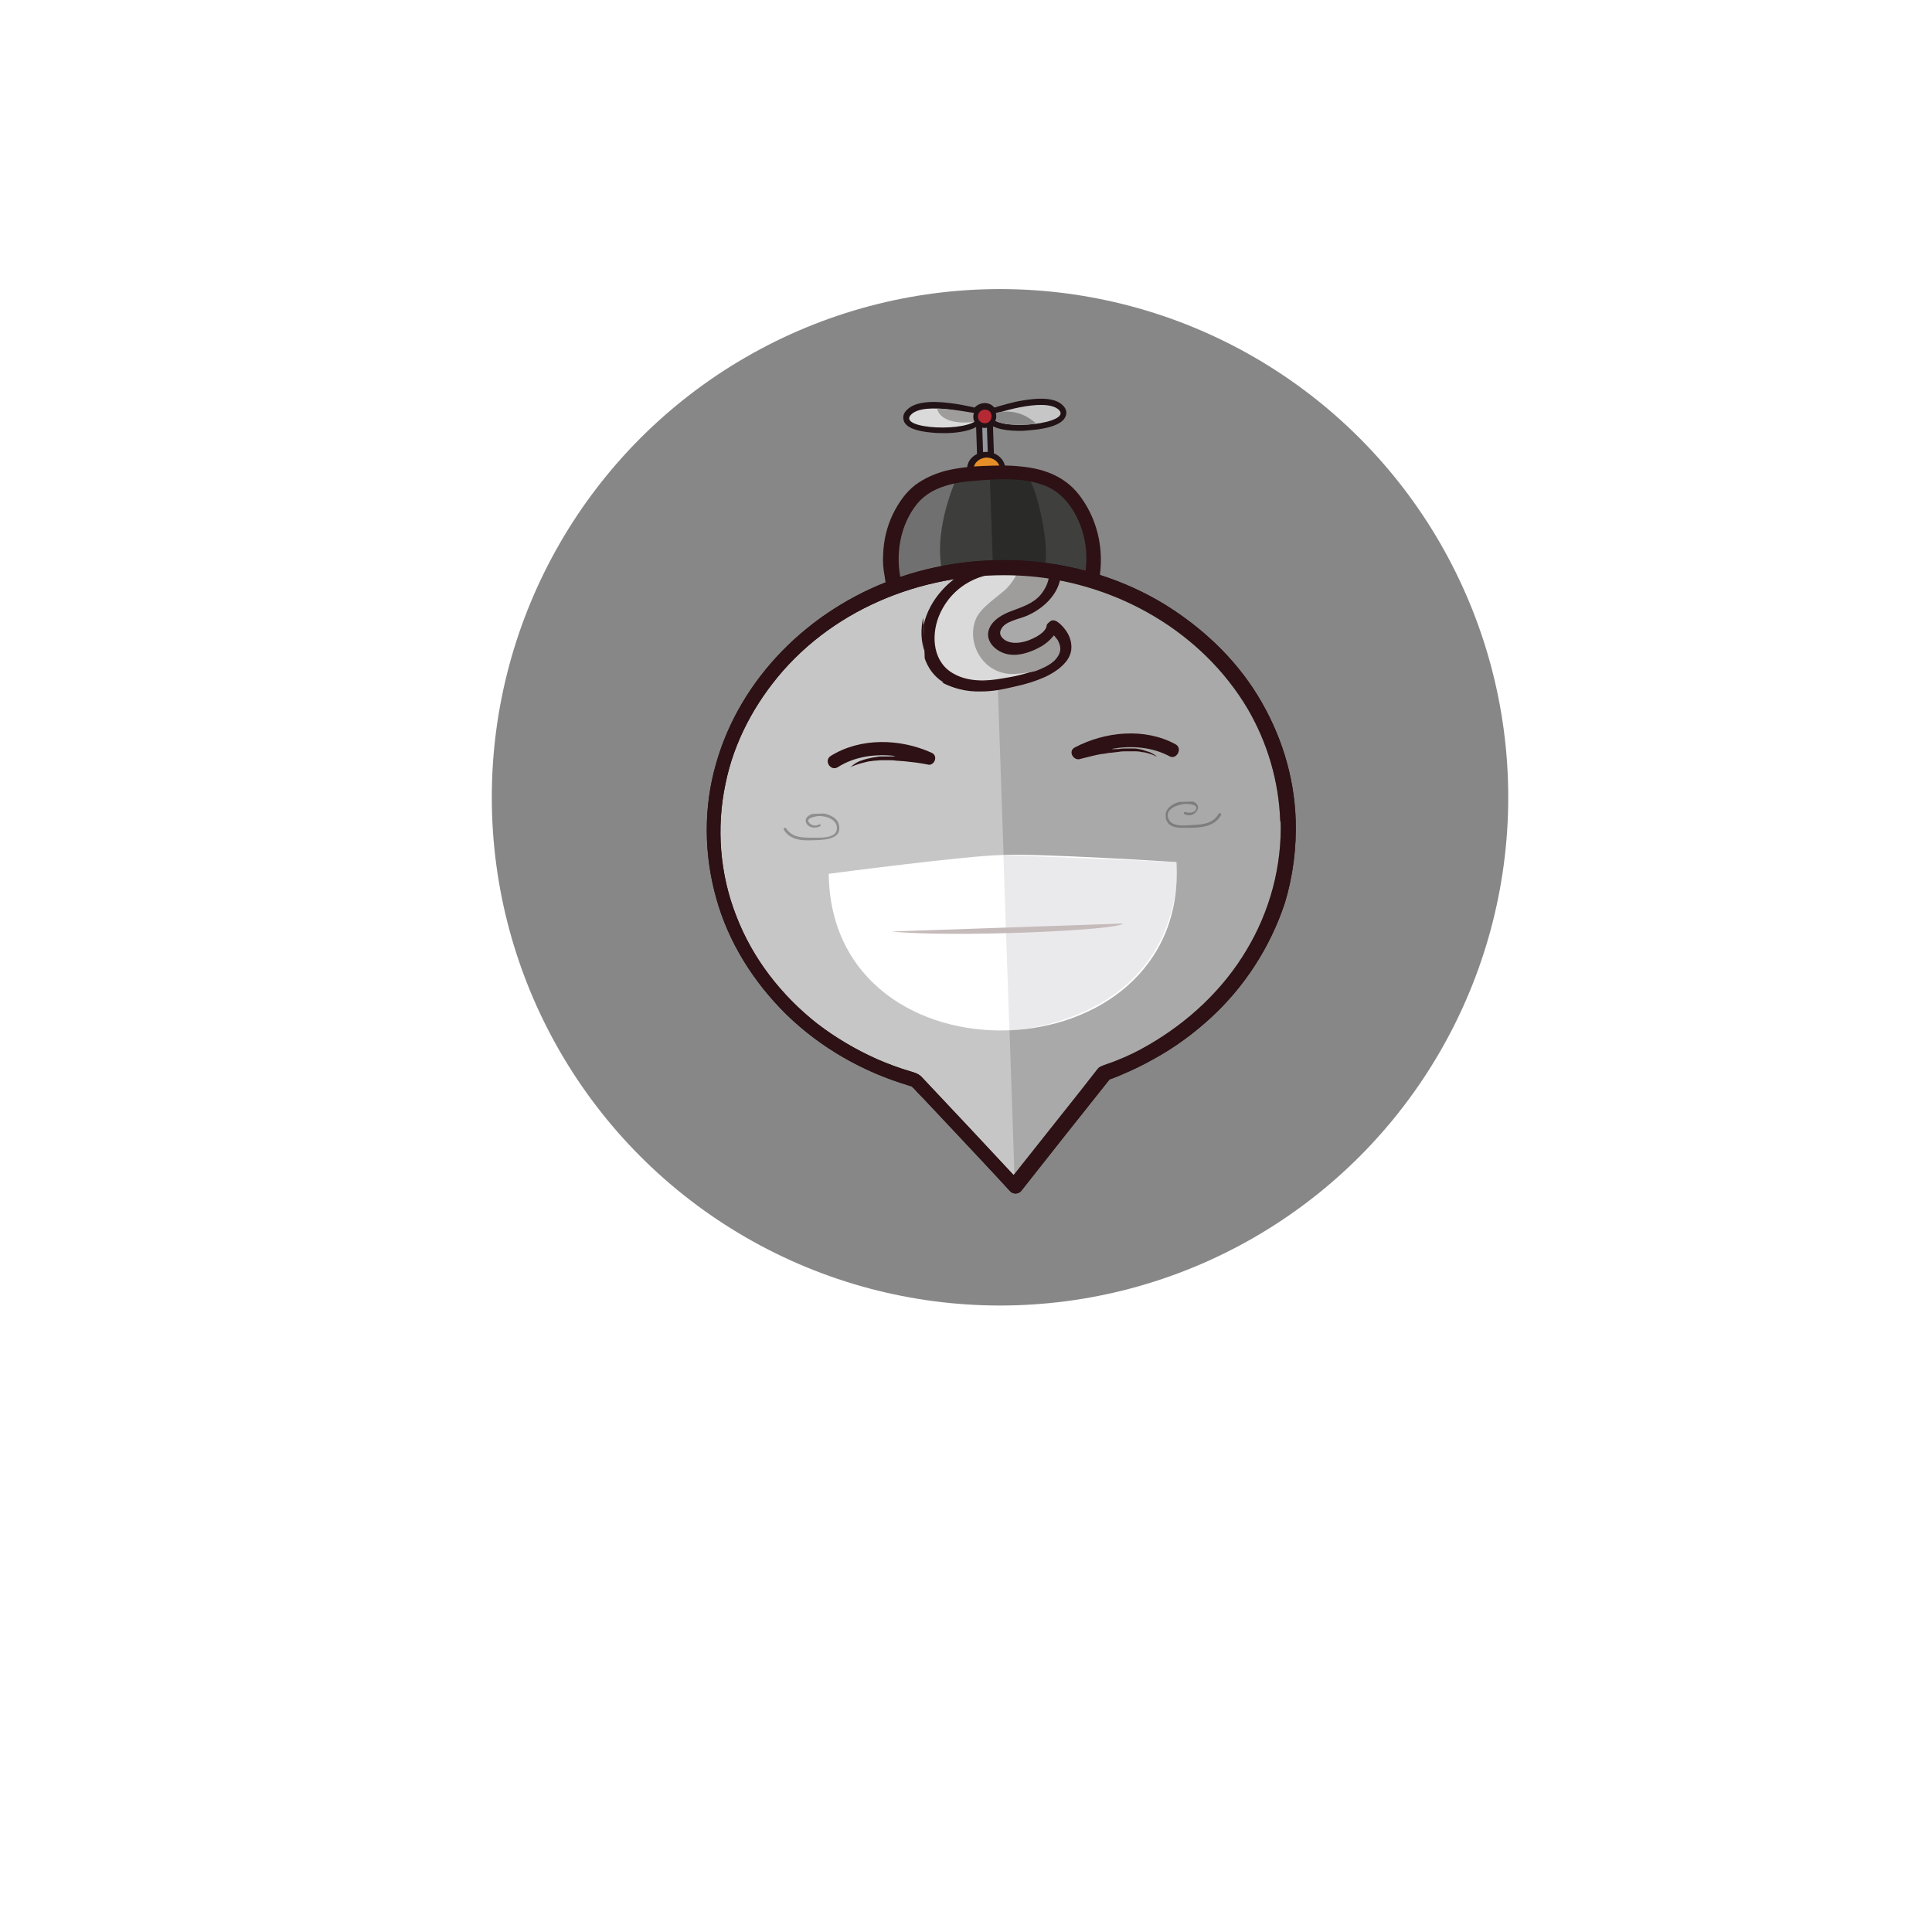 <?xml version="1.0" encoding="utf-8"?>
<!-- Generator: Adobe Illustrator 18.0.0, SVG Export Plug-In . SVG Version: 6.00 Build 0)  -->
<!DOCTYPE svg PUBLIC "-//W3C//DTD SVG 1.1//EN" "http://www.w3.org/Graphics/SVG/1.1/DTD/svg11.dtd">
<svg version="1.1" id="Camada_1" xmlns="http://www.w3.org/2000/svg" xmlns:xlink="http://www.w3.org/1999/xlink" x="0px" y="0px"
	 viewBox="0 0 411.7 411.7" enable-background="new 0 0 411.7 411.7" xml:space="preserve">
<pattern  x="-3192.1" y="-634.4" width="172" height="121.4" patternUnits="userSpaceOnUse" id="Unnamed_Pattern_2" viewBox="0 -121.4 172 121.4" overflow="visible">
	<g>
		<polygon fill="none" points="0,-121.4 172,-121.4 172,0 0,0 		"/>
		<polygon fill="#2D1114" points="172,-121.4 0,-121.4 0,0 172,0 		"/>
	</g>
</pattern>
<g>
	<circle fill="#FFFFFF" cx="213.1" cy="169.9" r="120.6"/>
	<g>
		<circle fill="#878787" cx="213.1" cy="169.9" r="108.3"/>
		<g>
			<g>
				<path fill="#717070" d="M232.6,123.4c0.3-1.5,0.4-3.1,0.4-4.8c-0.2-4.7-1.8-8.9-4.5-12.3c-4.1-5.3-10.5-5.6-17.7-5.4
					c-7.5,0.3-14,1.3-17.7,7.1c-2.2,3.5-3.4,7.6-3.3,12.1c0.1,1.6,0.3,3.2,0.7,4.7C194,126,214.2,132.1,232.6,123.4"/>
				<path fill="#221317" d="M233.7,123.6c1.1-6-0.1-12.1-3.6-17.1c-3-4.3-7.5-6.1-12.5-6.6c-2.7-0.3-5.4-0.2-8.1-0.1
					c-2.6,0.1-5.2,0.4-7.7,1c-2.3,0.6-4.5,1.5-6.3,3c-2,1.6-3.5,3.7-4.6,6c-1.2,2.6-1.9,5.5-2.1,8.4c-0.1,1.5,0,3.1,0.3,4.6
					c0.2,1.2,0.2,2.6,1.5,3c2.9,0.9,5.8,1.6,8.8,2.1c11.1,1.9,23,1.3,33.3-3.5c0.2-0.1,0.4-0.2,0.6-0.3c1.2-0.6,0.1-2.4-1.1-1.8
					c-12.7,5.9-28.2,5.7-41.3,1.3c0.3,0.2,0.5,0.5,0.8,0.7c-1.5-5.8-0.5-12.5,3.4-17.2c3.2-3.9,8.5-4.8,13.3-5.2
					c5-0.4,10.7-0.7,15.4,1.5c5,2.4,7.7,8.3,8.3,13.6c0.2,2,0.1,4-0.3,6C231.3,124.5,233.4,125,233.7,123.6"/>
				
					<rect x="209.5" y="89.6" transform="matrix(0.999 -3.403049e-002 3.403049e-002 0.999 -3.081 7.202)" fill="#94979E" width="1" height="8.9"/>
				
					<rect x="208.2" y="88.4" transform="matrix(0.999 -3.403049e-002 3.403049e-002 0.999 -3.081 7.202)" fill="#221317" width="3.6" height="11.5"/>
				<path fill="#E68F27" d="M213,99.7c0,1.3-1.2,2.3-2.7,2.4c-1.5,0.1-2.8-0.9-2.8-2.2c0-1.3,1.2-2.3,2.7-2.4
					C211.7,97.5,213,98.5,213,99.7"/>
				<path fill="#221317" d="M210.3,103.1c-2.1,0.1-3.8-1.3-3.8-3.1c-0.1-1.8,1.6-3.3,3.6-3.4c2.1-0.1,3.8,1.3,3.8,3.1
					C214,101.5,212.4,103,210.3,103.1 M210.2,98.5c-1,0-1.8,0.7-1.8,1.4c0,0.7,0.9,1.3,1.9,1.3c1,0,1.8-0.7,1.8-1.4
					C212,99,211.2,98.4,210.2,98.5"/>
				<path fill="#EBAA46" d="M208.4,88.5c0,0-11.4-3.2-14.3-0.1c-2.9,3.1,12.6,3.8,14.4,0.7"/>
				<path fill="#221317" d="M201.8,92.3c-1.1,0-2.2,0-3.1-0.1c-3.5-0.3-5.6-1.1-6.1-2.5c-0.1-0.4-0.4-1.3,0.6-2.3
					c1.5-1.6,4.6-2.1,9.3-1.5c3.3,0.4,6.1,1.2,6.3,1.2l-0.5,1.7l1.3,0.7C208.4,91.6,204.9,92.2,201.8,92.3 M195.2,89
					c1.2,0.5,4.6,1,8.2,0.6c1-0.1,1.8-0.3,2.4-0.5c-1-0.2-2.4-0.5-3.7-0.6C197.7,88,195.9,88.6,195.2,89"/>
				<path fill="#EBAA46" d="M211.3,88.4c0,0,11.2-3.9,14.3-1.1c3.1,2.9-12.3,4.7-14.3,1.7"/>
				<path fill="#221317" d="M218.1,91.8c-3.1,0.1-6.7-0.3-7.9-2.1l1.2-0.8l-0.6-1.7c0.1,0,2.9-1,6.2-1.7c4.7-0.9,7.8-0.7,9.4,0.8
					c1,0.9,0.9,1.9,0.7,2.3c-0.4,1.4-2.4,2.4-5.9,2.9C220.4,91.6,219.3,91.7,218.1,91.8 M213.9,88.9c0.6,0.1,1.4,0.2,2.4,0.3
					c3.6,0.2,7-0.6,8.2-1.2c-0.7-0.4-2.5-0.9-6.9,0C216.2,88.3,214.9,88.6,213.9,88.9"/>
				<path fill="#E68F27" d="M211.3,88.7c0,0.8-0.6,1.5-1.4,1.5c-0.8,0-1.5-0.6-1.5-1.4c0-0.8,0.6-1.5,1.4-1.5
					C210.6,87.2,211.3,87.8,211.3,88.7"/>
				<path fill="#221317" d="M209.9,91.5c-1.5,0.1-2.8-1.1-2.9-2.7c-0.1-1.5,1.1-2.8,2.7-2.9c1.5-0.1,2.8,1.1,2.9,2.7
					C212.7,90.1,211.5,91.4,209.9,91.5 M209.8,88.5c-0.1,0-0.2,0.1-0.2,0.2c0,0.1,0.1,0.2,0.2,0.2c0.1,0,0.2-0.1,0.2-0.2
					C210.1,88.6,210,88.5,209.8,88.5"/>
				
					<rect x="209.5" y="89.6" transform="matrix(0.999 -3.403049e-002 3.403049e-002 0.999 -3.081 7.202)" fill="#94979E" width="1" height="8.9"/>
				<path fill="#E68F27" d="M213,99.7c0,1.3-1.2,2.3-2.7,2.4c-1.5,0.1-2.8-0.9-2.8-2.2c0-1.3,1.2-2.3,2.7-2.4
					C211.7,97.5,213,98.5,213,99.7"/>
				<path fill="#221317" d="M210.3,103.4c-2.2,0.1-4.1-1.5-4.2-3.4c-0.1-2,1.7-3.6,3.9-3.7c2.2-0.1,4.1,1.5,4.2,3.4
					C214.3,101.7,212.6,103.3,210.3,103.4 M210.2,98.8c-0.8,0-1.5,0.5-1.5,1.1c0,0.5,0.7,1,1.5,1c0.8,0,1.5-0.5,1.5-1.1
					C211.7,99.2,211,98.8,210.2,98.8"/>
				<path fill="#E68F27" d="M213,99.7c0,1.3-1.2,2.3-2.7,2.4c-1.5,0.1-2.8-0.9-2.8-2.2c0-1.3,1.2-2.3,2.7-2.4
					C211.7,97.5,213,98.5,213,99.7"/>
				<path fill="#DADADA" d="M208.4,88.5c0,0-11.4-3.2-14.3-0.1c-2.9,3.1,12.6,3.8,14.4,0.7"/>
				<path fill="#C7C6C7" d="M211.3,88.4c0,0,11.2-3.9,14.3-1.1c3.1,2.9-12.3,4.7-14.3,1.7"/>
				<path fill="#9E9D9C" d="M208.1,88.1c0,0-6.6-1.2-8.4-1c0,0,0.5,3.7,8,2.8C207.6,89.8,208,89.6,208.1,88.1"/>
				<path fill="#878787" d="M212.2,88c0,0,4.7-1.5,8.6,2.3c0,0-6.3,0.8-8.8-0.7C212,89.6,212.3,88.6,212.2,88"/>
				<path fill="#E68F27" d="M211.3,88.7c0,0.8-0.6,1.5-1.4,1.5c-0.8,0-1.5-0.6-1.5-1.4c0-0.8,0.6-1.5,1.4-1.5
					C210.6,87.2,211.3,87.8,211.3,88.7"/>
				<path fill="#221317" d="M209.9,91.2c-1.3,0-2.5-1-2.5-2.4c0-1.3,1-2.5,2.4-2.5c1.3,0,2.5,1,2.5,2.4
					C212.3,90,211.3,91.1,209.9,91.2 M209.8,88.2c-0.3,0-0.5,0.3-0.5,0.5c0,0.3,0.3,0.5,0.5,0.5c0.3,0,0.5-0.3,0.5-0.5
					C210.4,88.4,210.1,88.2,209.8,88.2"/>
				<path fill="#B52934" d="M211.3,88.7c0,0.8-0.6,1.5-1.4,1.5c-0.8,0-1.5-0.6-1.5-1.4c0-0.8,0.6-1.5,1.4-1.5
					C210.6,87.2,211.3,87.8,211.3,88.7"/>
				<path fill="#3D3D3B" d="M203.9,101.8c0,0-5,10.5-3.2,19.7c0,0,15.8-2.8,20.3-0.1c4.5,2.7,0-21.4-3.5-21.2
					C214,100.4,203.9,101.8,203.9,101.8"/>
				<g opacity="0.6">
					<g>
						<defs>
							
								<rect id="SVGID_71_" x="211.2" y="100.5" transform="matrix(-0.999 3.403045e-002 -3.403045e-002 -0.999 447.821 220.483)" width="21.6" height="27.1"/>
						</defs>
						<clipPath id="SVGID_1_">
							<use xlink:href="#SVGID_71_"  overflow="visible"/>
						</clipPath>
						<path clip-path="url(#SVGID_1_)" fill="#1E1E1C" d="M228.5,106.2c-4.1-5.3-10.5-5.6-17.7-5.4l0.9,27.1
							c6.5-0.1,13.9-1.3,20.9-4.6c0.3-1.5,0.4-3.1,0.4-4.8C232.8,113.9,231.2,109.7,228.5,106.2"/>
					</g>
				</g>
				<path fill="#2D1114" d="M234.2,123.7c1.1-6.1-0.1-12.4-3.7-17.5c-3.1-4.5-7.7-6.3-13-6.8c-2.7-0.3-5.4-0.2-8.1-0.1
					c-2.6,0.1-5.3,0.4-7.8,1c-2.3,0.6-4.6,1.6-6.5,3c-2.1,1.6-3.6,3.8-4.8,6.2c-1.3,2.7-2,5.6-2.1,8.6c-0.1,1.5,0,3.1,0.3,4.6
					c0.2,1.4,0.3,3,1.9,3.5c2.9,0.9,5.8,1.6,8.8,2.1c11.2,2,23.1,1.3,33.6-3.5c0.2-0.1,0.5-0.2,0.7-0.3c0.8-0.4,0.9-1.5,0.5-2.2
					c-0.5-0.8-1.4-0.9-2.2-0.5c-12.5,5.9-27.9,5.6-40.9,1.2c0.4,0.4,0.8,0.7,1.2,1.1c-1.4-5.6-0.4-12.1,3.3-16.7
					c3.1-3.8,8.3-4.7,12.9-5c4.9-0.4,10.5-0.7,15.1,1.4c4.8,2.3,7.5,8.1,8,13.1c0.2,1.9,0.1,3.9-0.2,5.8
					C230.7,125,233.8,125.8,234.2,123.7"/>
				<path fill="#C7C6C7" d="M274.5,174.7c-1-30.8-29.3-54.9-63.1-53.7c-33.8,1.2-60.3,27.1-59.3,57.9c0.8,24.4,18.7,44.5,42.8,51.3
					l21.2,22.6l19-24C258.9,220.4,275.4,199.1,274.5,174.7"/>
				<path fill="#221317" d="M276.1,174.7c-0.3-9.4-3.2-18.5-8.1-26.5c-4.9-8-11.9-14.5-19.8-19.4c-17.2-10.5-39.1-12.2-57.9-5.3
					c-17.8,6.5-32.5,20.9-37.7,39.2c-2.7,9.3-2.6,19.3,0,28.6c2.6,9.5,8,18,15,24.9c7.3,7.1,16.3,12.2,26,15.1
					c0.3,0.1,0.6,0.2,0.9,0.3c-0.3-0.1-0.5-0.4-0.4-0.3c0,0,0.1,0.1,0.1,0.1c0.2,0.2,0.3,0.4,0.5,0.5c0.6,0.7,1.3,1.4,1.9,2
					c2.1,2.2,4.2,4.5,6.3,6.7c4.1,4.4,8.3,8.8,12.4,13.3c0.6,0.6,1.7,0.6,2.3-0.1c6.2-7.9,12.5-15.8,18.7-23.6
					c0.1-0.1,0.2-0.2,0.3-0.4c0,0,0,0,0,0c-0.1,0.1-0.3,0.2-0.4,0.3c0.2-0.1,0.4-0.1,0.6-0.2c0.7-0.3,1.4-0.5,2-0.8
					c2.4-1,4.7-2.1,7-3.4c4.4-2.4,8.5-5.4,12.2-8.8c7.2-6.6,12.7-15.1,15.8-24.5C275.5,186.8,276.3,180.7,276.1,174.7
					c-0.1-2.1-3.3-2-3.2,0.1c0.3,9.8-2.3,19.4-7.3,27.7c-5,8.4-12.4,15.3-20.9,20.2c-2.2,1.3-4.5,2.4-6.8,3.3
					c-1.1,0.5-2.5,0.8-3.6,1.4c-0.2,0.1-0.3,0.3-0.5,0.5c-1.2,1.5-2.4,3.1-3.6,4.6c-4.1,5.2-8.2,10.3-12.3,15.5c-1,1.3-2,2.5-3,3.8
					l2.3-0.1c-6.9-7.4-13.8-14.8-20.8-22.2c-0.7-0.7-1.4-0.9-2.4-1.2c-2.4-0.7-4.8-1.6-7.1-2.6c-4.5-2-8.9-4.6-12.8-7.6
					c-7.6-6-13.7-13.8-17.2-22.9c-3.5-8.9-4.3-18.8-2.3-28.2c1.8-8.9,6.2-17.1,12.2-24c13-14.8,33.1-21.8,52.6-20.2
					c18.8,1.6,36.8,11.9,46.5,28.3c4.2,7.2,6.6,15.4,6.9,23.7C273,176.9,276.2,176.8,276.1,174.7"/>
				<g opacity="0.7">
					<g>
						<defs>
							
								<rect id="SVGID_73_" x="213.9" y="120.6" transform="matrix(-0.999 3.403045e-002 -3.403045e-002 -0.999 494.171 363.44)" width="60.2" height="130.6"/>
						</defs>
						<clipPath id="SVGID_2_">
							<use xlink:href="#SVGID_73_"  overflow="visible"/>
						</clipPath>
						<path clip-path="url(#SVGID_2_)" fill="#9E9D9C" d="M211.7,121.7l4.4,130.6l19.3-23.7c0,0,44.4-15.3,37.6-59.8
							C266.5,125.5,232.6,124.5,211.7,121.7"/>
					</g>
				</g>
				<path fill="#DADADA" d="M225.3,121.9c0,0,0.6,6.5-8.1,8.9c-8.6,2.4-5.3,7.4-1.3,7.6c3.9,0.2,8.3-2.5,8.5-4.5
					c0-0.5,10.8,8.7-11.1,11.9c-23.6,3.4-17.8-24.2-0.2-24.8"/>
			</g>
			<g>
				<defs>
					<path id="SVGID_75_" d="M213,119.9c-6.3,0.3-12,4-14.8,9.6c-2.3,4.7-2.4,10.9,1.8,14.6c2.5,2.1,5.8,2.9,8.9,2.9
						c2.4,0.1,4.8-0.3,7.2-0.8c2.3-0.4,4.5-1,6.7-1.9c2.2-1,4.7-2.5,5.2-5.1c0.3-1.7-0.3-3.4-1.3-4.7c-0.7-0.9-2.2-2.7-3.3-1.3
						c-0.1,0.2-0.1,0.5-0.2,0.7c-0.2,0.4-0.5,0.7-0.8,1c-1,0.9-2.3,1.5-3.5,1.9c-1.6,0.5-3.6,0.7-5-0.3c-0.9-0.7-1.2-1.5-0.6-2.4
						c1.1-1.9,4.1-2.2,5.9-2.9c3.3-1.3,6.2-3.8,7-7.3c0.2-0.7,0.3-1.4,0.2-2.1c-0.1-1.4-2.2-1.3-2.1,0.1c0.1,0.7,0,0.8-0.2,1.5
						c-0.3,1.3-1,2.5-1.9,3.5c-1.7,1.8-4,2.4-6.3,3.2c-1.8,0.6-3.8,1.6-4.7,3.3c-1.5,2.8,1.2,5.4,3.8,5.9c2.4,0.5,5-0.4,7.1-1.5
						c0.9-0.5,1.8-1.2,2.5-2c0.1-0.1,0.1-0.2,0.2-0.2c0,0,0,0,0,0c0,0,0,0,0.1,0.1c0.1,0.1,0.2,0.3,0.3,0.4c0.1,0.1,0.2,0.3,0.3,0.4
						c0.1,0.1,0.3,0.6,0.2,0.4c0.7,1.5,0.4,2.7-0.9,4c-1.1,1-2.6,1.6-4,2.1c-2.5,0.9-5.1,1.4-7.7,1.7c-3.4,0.5-7.2,0.5-10.2-1.3
						c-4.4-2.5-4.7-8.1-2.9-12.3c2.3-5.3,7.5-8.9,13.3-9.1C214.4,122,214.4,119.9,213,119.9C213,119.9,213,119.9,213,119.9"/>
				</defs>
				<clipPath id="SVGID_4_">
					<use xlink:href="#SVGID_75_"  overflow="visible"/>
				</clipPath>
				
					<rect x="187.6" y="111.5" transform="matrix(0.999 -3.403049e-002 3.403049e-002 0.999 -4.244 7.271)" clip-path="url(#SVGID_4_)" fill="#2D1114" width="47.7" height="33.7"/>
				
					<rect x="188.8" y="145.1" transform="matrix(0.999 -3.403049e-002 3.403049e-002 0.999 -5.388 7.329)" clip-path="url(#SVGID_4_)" fill="#2D1114" width="47.7" height="33.7"/>
			</g>
			<path fill="#9E9D9C" d="M217.1,121.1c0,0-0.4,2-2.6,4.3c-1.6,1.6-5.4,3.9-6.5,6.4c-2.3,5.3,1.7,12.3,8.4,11.8
				c8.4-0.6,12.1-3.2,8.6-8.5c0,0-15.7,7.7-12.2-0.5c2.7-6.2,10.7-3.9,11.5-9.8c0.8-5.9-3.1-3.7-3.1-3.7"/>
			<g>
				<defs>
					<path id="SVGID_77_" d="M213,119.9c-6.3,0.3-12,4-14.8,9.6c-2.3,4.7-2.4,10.9,1.8,14.6c2.5,2.1,5.8,2.9,8.9,2.9
						c2.4,0.1,4.8-0.3,7.2-0.8c2.3-0.4,4.5-1,6.7-1.9c2.2-1,4.7-2.5,5.2-5.1c0.3-1.7-0.3-3.4-1.3-4.7c-0.7-0.9-2.2-2.7-3.3-1.3
						c-0.1,0.2-0.1,0.5-0.2,0.7c-0.2,0.4-0.5,0.7-0.8,1c-1,0.9-2.3,1.5-3.5,1.9c-1.6,0.5-3.6,0.7-5-0.3c-0.9-0.7-1.2-1.5-0.6-2.4
						c1.1-1.9,4.1-2.2,5.9-2.9c3.3-1.3,6.2-3.8,7-7.3c0.2-0.7,0.3-1.4,0.2-2.1c-0.1-1.4-2.2-1.3-2.1,0.1c0.1,0.7,0,0.8-0.2,1.5
						c-0.3,1.3-1,2.5-1.9,3.5c-1.7,1.8-4,2.4-6.3,3.2c-1.8,0.6-3.8,1.6-4.7,3.3c-1.5,2.8,1.2,5.4,3.8,5.9c2.4,0.5,5-0.4,7.1-1.5
						c0.9-0.5,1.8-1.2,2.5-2c0.1-0.1,0.1-0.2,0.2-0.2c0,0,0,0,0,0c0,0,0,0,0.1,0.1c0.1,0.1,0.2,0.3,0.3,0.4c0.1,0.1,0.2,0.3,0.3,0.4
						c0.1,0.1,0.3,0.6,0.2,0.4c0.7,1.5,0.4,2.7-0.9,4c-1.1,1-2.6,1.6-4,2.1c-2.5,0.9-5.1,1.4-7.7,1.7c-3.4,0.5-7.2,0.5-10.2-1.3
						c-4.4-2.5-4.7-8.1-2.9-12.3c2.3-5.3,7.5-8.9,13.3-9.1C214.4,122,214.4,119.9,213,119.9C213,119.9,213,119.9,213,119.9"/>
				</defs>
				<clipPath id="SVGID_6_">
					<use xlink:href="#SVGID_77_"  overflow="visible"/>
				</clipPath>
				
					<rect x="195.9" y="88.5" transform="matrix(0.999 -3.403049e-002 3.403049e-002 0.999 -3.459 7.539)" clip-path="url(#SVGID_6_)" fill="#2D1114" width="47.7" height="33.7"/>
				
					<rect x="197.1" y="122.2" transform="matrix(0.999 -3.403049e-002 3.403049e-002 0.999 -4.603 7.598)" clip-path="url(#SVGID_6_)" fill="#2D1114" width="47.7" height="33.7"/>
				
					<rect x="148.3" y="90.2" transform="matrix(0.999 -3.403049e-002 3.403049e-002 0.999 -3.542 5.919)" clip-path="url(#SVGID_6_)" fill="#2D1114" width="47.7" height="33.7"/>
				
					<rect x="149.4" y="123.8" transform="matrix(0.999 -3.403049e-002 3.403049e-002 0.999 -4.686 5.977)" clip-path="url(#SVGID_6_)" fill="#2D1114" width="47.7" height="33.7"/>
			</g>
			<path fill="#2D1114" d="M276.1,174.7c-0.3-9.4-3.2-18.5-8.1-26.5c-4.9-8-11.9-14.5-19.8-19.4c-17.2-10.5-39.1-12.2-57.9-5.3
				c-17.8,6.5-32.5,20.9-37.7,39.2c-2.7,9.3-2.6,19.3,0,28.6c2.6,9.5,8,18,15,24.9c7.3,7.1,16.3,12.2,26,15.1
				c0.3,0.1,0.6,0.2,0.9,0.3c-0.3-0.1-0.5-0.4-0.4-0.3c0,0,0.1,0.1,0.1,0.1c0.2,0.2,0.3,0.4,0.5,0.5c0.6,0.7,1.3,1.4,1.9,2
				c2.1,2.2,4.2,4.5,6.3,6.7c4.1,4.4,8.3,8.8,12.4,13.3c0.6,0.6,1.7,0.6,2.3-0.1c6.2-7.9,12.5-15.8,18.7-23.6
				c0.1-0.1,0.2-0.2,0.3-0.4c0,0,0,0,0,0c-0.1,0.1-0.3,0.2-0.4,0.3c0.2-0.1,0.4-0.1,0.6-0.2c0.7-0.3,1.4-0.5,2-0.8
				c2.4-1,4.7-2.1,7-3.4c4.4-2.4,8.5-5.4,12.2-8.8c7.2-6.6,12.7-15.1,15.8-24.5C275.5,186.8,276.3,180.7,276.1,174.7
				c-0.1-2.1-3.3-2-3.2,0.1c0.3,9.8-2.3,19.4-7.3,27.7c-5,8.4-12.4,15.3-20.9,20.2c-2.2,1.3-4.5,2.4-6.8,3.3
				c-1.1,0.5-2.5,0.8-3.6,1.4c-0.2,0.1-0.3,0.3-0.5,0.5c-1.2,1.5-2.4,3.1-3.6,4.6c-4.1,5.2-8.2,10.3-12.3,15.5c-1,1.3-2,2.5-3,3.8
				l2.3-0.1c-6.9-7.4-13.8-14.8-20.8-22.2c-0.7-0.7-1.4-0.9-2.4-1.2c-2.4-0.7-4.8-1.6-7.1-2.6c-4.5-2-8.9-4.6-12.8-7.6
				c-7.6-6-13.7-13.8-17.2-22.9c-3.5-8.9-4.3-18.8-2.3-28.2c1.8-8.9,6.2-17.1,12.2-24c13-14.8,33.1-21.8,52.6-20.2
				c18.8,1.6,36.8,11.9,46.5,28.3c4.2,7.2,6.6,15.4,6.9,23.7C273,176.9,276.2,176.8,276.1,174.7"/>
			<path fill="#FFFFFF" d="M250.7,183.7c0,0-29.7-1.9-37.1-1.5c-7.4,0.1-37,4-37,4C177.1,232.4,253.3,229.8,250.7,183.7"/>
			
				<pattern  id="SVGID_8_" xlink:href="#Unnamed_Pattern_2" patternTransform="matrix(4.182059e-002 0 0 -4.182056e-002 -2912.999 -6786.79)">
			</pattern>
			<path fill="url(#SVGID_8_)" d="M214.8,220.6c-11.4,0.4-22.1-3.3-29.3-10.2c-6.4-6.1-9.8-14.4-9.9-24l0-0.8l0.8-0.1
				c1.2-0.2,29.6-4,37.1-4c7.4-0.4,36.1,1.4,37.2,1.5l0.8,0.1l0,0.8c0.5,9.6-2.3,18.2-8.2,24.6C236.7,215.7,226.3,220.2,214.8,220.6
				 M177.6,187.1c0.3,8.8,3.5,16.3,9.3,21.8c6.8,6.5,17,10.1,27.9,9.7c10.9-0.4,20.8-4.6,27.2-11.6c5.4-5.9,8.1-13.6,7.8-22.4
				c-4.9-0.3-29.6-1.8-36.2-1.4l0,0l0,0C207,183.2,182.4,186.5,177.6,187.1"/>
			<g opacity="0.3">
				<g>
					<defs>
						
							<rect id="SVGID_79_" x="214.4" y="181.6" transform="matrix(-0.999 3.403045e-002 -3.403045e-002 -0.999 472.521 392.513)" width="37.1" height="37.4"/>
					</defs>
					<clipPath id="SVGID_10_">
						<use xlink:href="#SVGID_79_"  overflow="visible"/>
					</clipPath>
					<path clip-path="url(#SVGID_10_)" fill="#B9BAC0" d="M213.8,182.2l1.3,37.4c0,0,35.5-1.2,35.9-35.9L213.8,182.2z"/>
				</g>
			</g>
			
				<pattern  id="SVGID_12_" xlink:href="#Unnamed_Pattern_2" patternTransform="matrix(4.182059e-002 0 0 -4.182056e-002 -2912.999 -6786.79)">
			</pattern>
			<path fill="url(#SVGID_12_)" d="M214.8,220.6c-11.4,0.4-22.1-3.3-29.3-10.2c-6.4-6.1-9.8-14.4-9.9-24l0-0.8l0.8-0.1
				c1.2-0.2,29.6-4,37.1-4c7.4-0.4,36.1,1.4,37.2,1.5l0.8,0.1l0,0.8c0.5,9.6-2.3,18.2-8.2,24.6C236.7,215.7,226.3,220.2,214.8,220.6
				 M177.6,187.1c0.3,8.8,3.5,16.3,9.3,21.8c6.8,6.5,17,10.1,27.9,9.7c10.9-0.4,20.8-4.6,27.2-11.6c5.4-5.9,8.1-13.6,7.8-22.4
				c-4.9-0.3-29.6-1.8-36.2-1.4l0,0l0,0C207,183.2,182.4,186.5,177.6,187.1"/>
			<g opacity="0.4">
				<g>
					<defs>
						
							<rect id="SVGID_81_" x="248.3" y="170.6" transform="matrix(-0.999 3.403045e-002 -3.403045e-002 -0.999 514.248 338.267)" width="11.9" height="5.7"/>
					</defs>
					<clipPath id="SVGID_14_">
						<use xlink:href="#SVGID_81_"  overflow="visible"/>
					</clipPath>
					<path clip-path="url(#SVGID_14_)" fill="#3D3D3B" d="M252.4,173.5c0.8,0.4,1.8,0.3,2.4-0.4c0.5-0.5,0.7-1.2,0.2-1.8
						c-0.7-0.8-2.3-0.7-3.2-0.5c-1.2,0.2-2.4,0.7-3.1,1.8c-0.6,0.9-0.4,2.1,0.3,2.9c0.8,0.9,2.3,0.9,3.4,0.9c2.8,0,6.2,0.1,7.8-2.7
						c0.2-0.3-0.3-0.6-0.5-0.3c-1.2,2.1-3.3,2.3-5.5,2.4c-1.6,0.1-4.5,0.5-5.2-1.3c-0.9-2.1,2-3.1,3.6-3.2c0.6,0,2.7,0.1,2.3,1.1
						c-0.3,0.8-1.4,0.9-2.1,0.7C252.3,172.9,252.1,173.3,252.4,173.5"/>
				</g>
			</g>
			<g opacity="0.4">
				<g>
					<defs>
						
							<rect id="SVGID_83_" x="167" y="173.3" transform="matrix(-0.999 3.403045e-002 -3.403045e-002 -0.999 351.713 346.477)" width="11.9" height="5.8"/>
					</defs>
					<clipPath id="SVGID_16_">
						<use xlink:href="#SVGID_83_"  overflow="visible"/>
					</clipPath>
					<path clip-path="url(#SVGID_16_)" fill="#3D3D3B" d="M174.5,175.7c-0.7,0.4-1.6,0.2-2.1-0.4c-0.8-1,1.4-1.3,1.9-1.4
						c1.8-0.1,4.4,0.8,4,3c-0.4,1.8-3.6,1.6-4.9,1.6c-2.3,0-4.5,0.1-5.9-2c-0.2-0.3-0.6,0-0.5,0.3c1.7,2.7,4.9,2.3,7.7,2.2
						c1.2-0.1,2.5-0.2,3.5-1c0.9-0.7,0.8-2.2,0.2-3.1c-1.1-1.6-4.8-2.3-6.3-0.9c-0.6,0.5-0.5,1.3,0,1.8c0.7,0.7,1.8,0.7,2.6,0.3
						C175.1,176,174.8,175.5,174.5,175.7"/>
				</g>
			</g>
			<path fill="#C6BBBB" d="M239.3,196.8c-1.1,1.5-36.3,3-49.3,1.7"/>
			<path fill="#2D1114" d="M250.5,158.6c-6.6-3.6-15.1-2.7-21.5,0.7c-1.5,0.8-0.2,3,1.3,2.4c0.4-0.1,1.2-0.3,2.4-0.6
				c0.8-0.2,1.7-0.4,2.7-0.5c0.5-0.1,1-0.2,1.5-0.2c0.5-0.1,1-0.1,1.6-0.2c0.5-0.1,1-0.1,1.6-0.1c0.5,0,1,0,1.5,0c0.5,0,1,0,1.4,0.1
				c0.4,0.1,0.9,0.1,1.2,0.2c0.4,0.1,0.7,0.2,1,0.3c0.3,0.1,0.6,0.2,0.8,0.3c0.2,0.1,0.4,0.2,0.5,0.2c0.1,0.1,0.2,0.1,0.2,0.1
				s-0.1,0-0.2-0.1c-0.1-0.1-0.2-0.2-0.4-0.3c-0.2-0.1-0.4-0.3-0.7-0.4c-0.3-0.2-0.6-0.3-1-0.4c-0.2-0.1-0.4-0.1-0.6-0.2
				c-0.2-0.1-0.4-0.1-0.7-0.2c-0.5-0.1-0.9-0.2-1.5-0.2c-0.3,0-0.5,0-0.8,0c-0.3,0-0.5,0-0.8,0c-0.5,0-1,0-1.5,0.1
				c-0.6,0-1.4,0.1-1.6,0c4.2-0.8,8.7-0.4,12.4,1.6C250.7,161.9,252.1,159.5,250.5,158.6"/>
			<path fill="#2D1114" d="M198.5,160.4c-6.6-3-15.1-3.3-21.5,0.7c-1.5,1,0,3.3,1.5,2.4c3.6-2.3,8-2.9,12.3-2.4
				c-0.2,0.1-1,0.1-1.6,0.1c-0.5,0-1,0-1.5,0c-0.3,0-0.5,0-0.8,0.1c-0.3,0-0.5,0.1-0.8,0.1c-0.5,0.1-1,0.2-1.4,0.3
				c-0.2,0.1-0.4,0.1-0.7,0.2c-0.2,0.1-0.4,0.2-0.6,0.2c-0.4,0.2-0.7,0.3-1,0.5c-0.3,0.2-0.5,0.3-0.7,0.5c-0.2,0.1-0.3,0.3-0.4,0.3
				c-0.1,0.1-0.1,0.1-0.1,0.1s0.1,0,0.2-0.1c0.1-0.1,0.3-0.1,0.5-0.2c0.2-0.1,0.5-0.2,0.8-0.3c0.3-0.1,0.6-0.2,1-0.3
				c0.4-0.1,0.8-0.2,1.2-0.3c0.4-0.1,0.9-0.1,1.4-0.2c0.5,0,1-0.1,1.5-0.1c0.5,0,1,0,1.6,0c0.5,0,1,0,1.6,0.1c0.5,0,1,0.1,1.5,0.1
				c1,0.1,1.9,0.2,2.7,0.3c1.2,0.2,2,0.3,2.4,0.4C199,163.4,200.1,161.1,198.5,160.4"/>
		</g>
	</g>
</g>
</svg>
